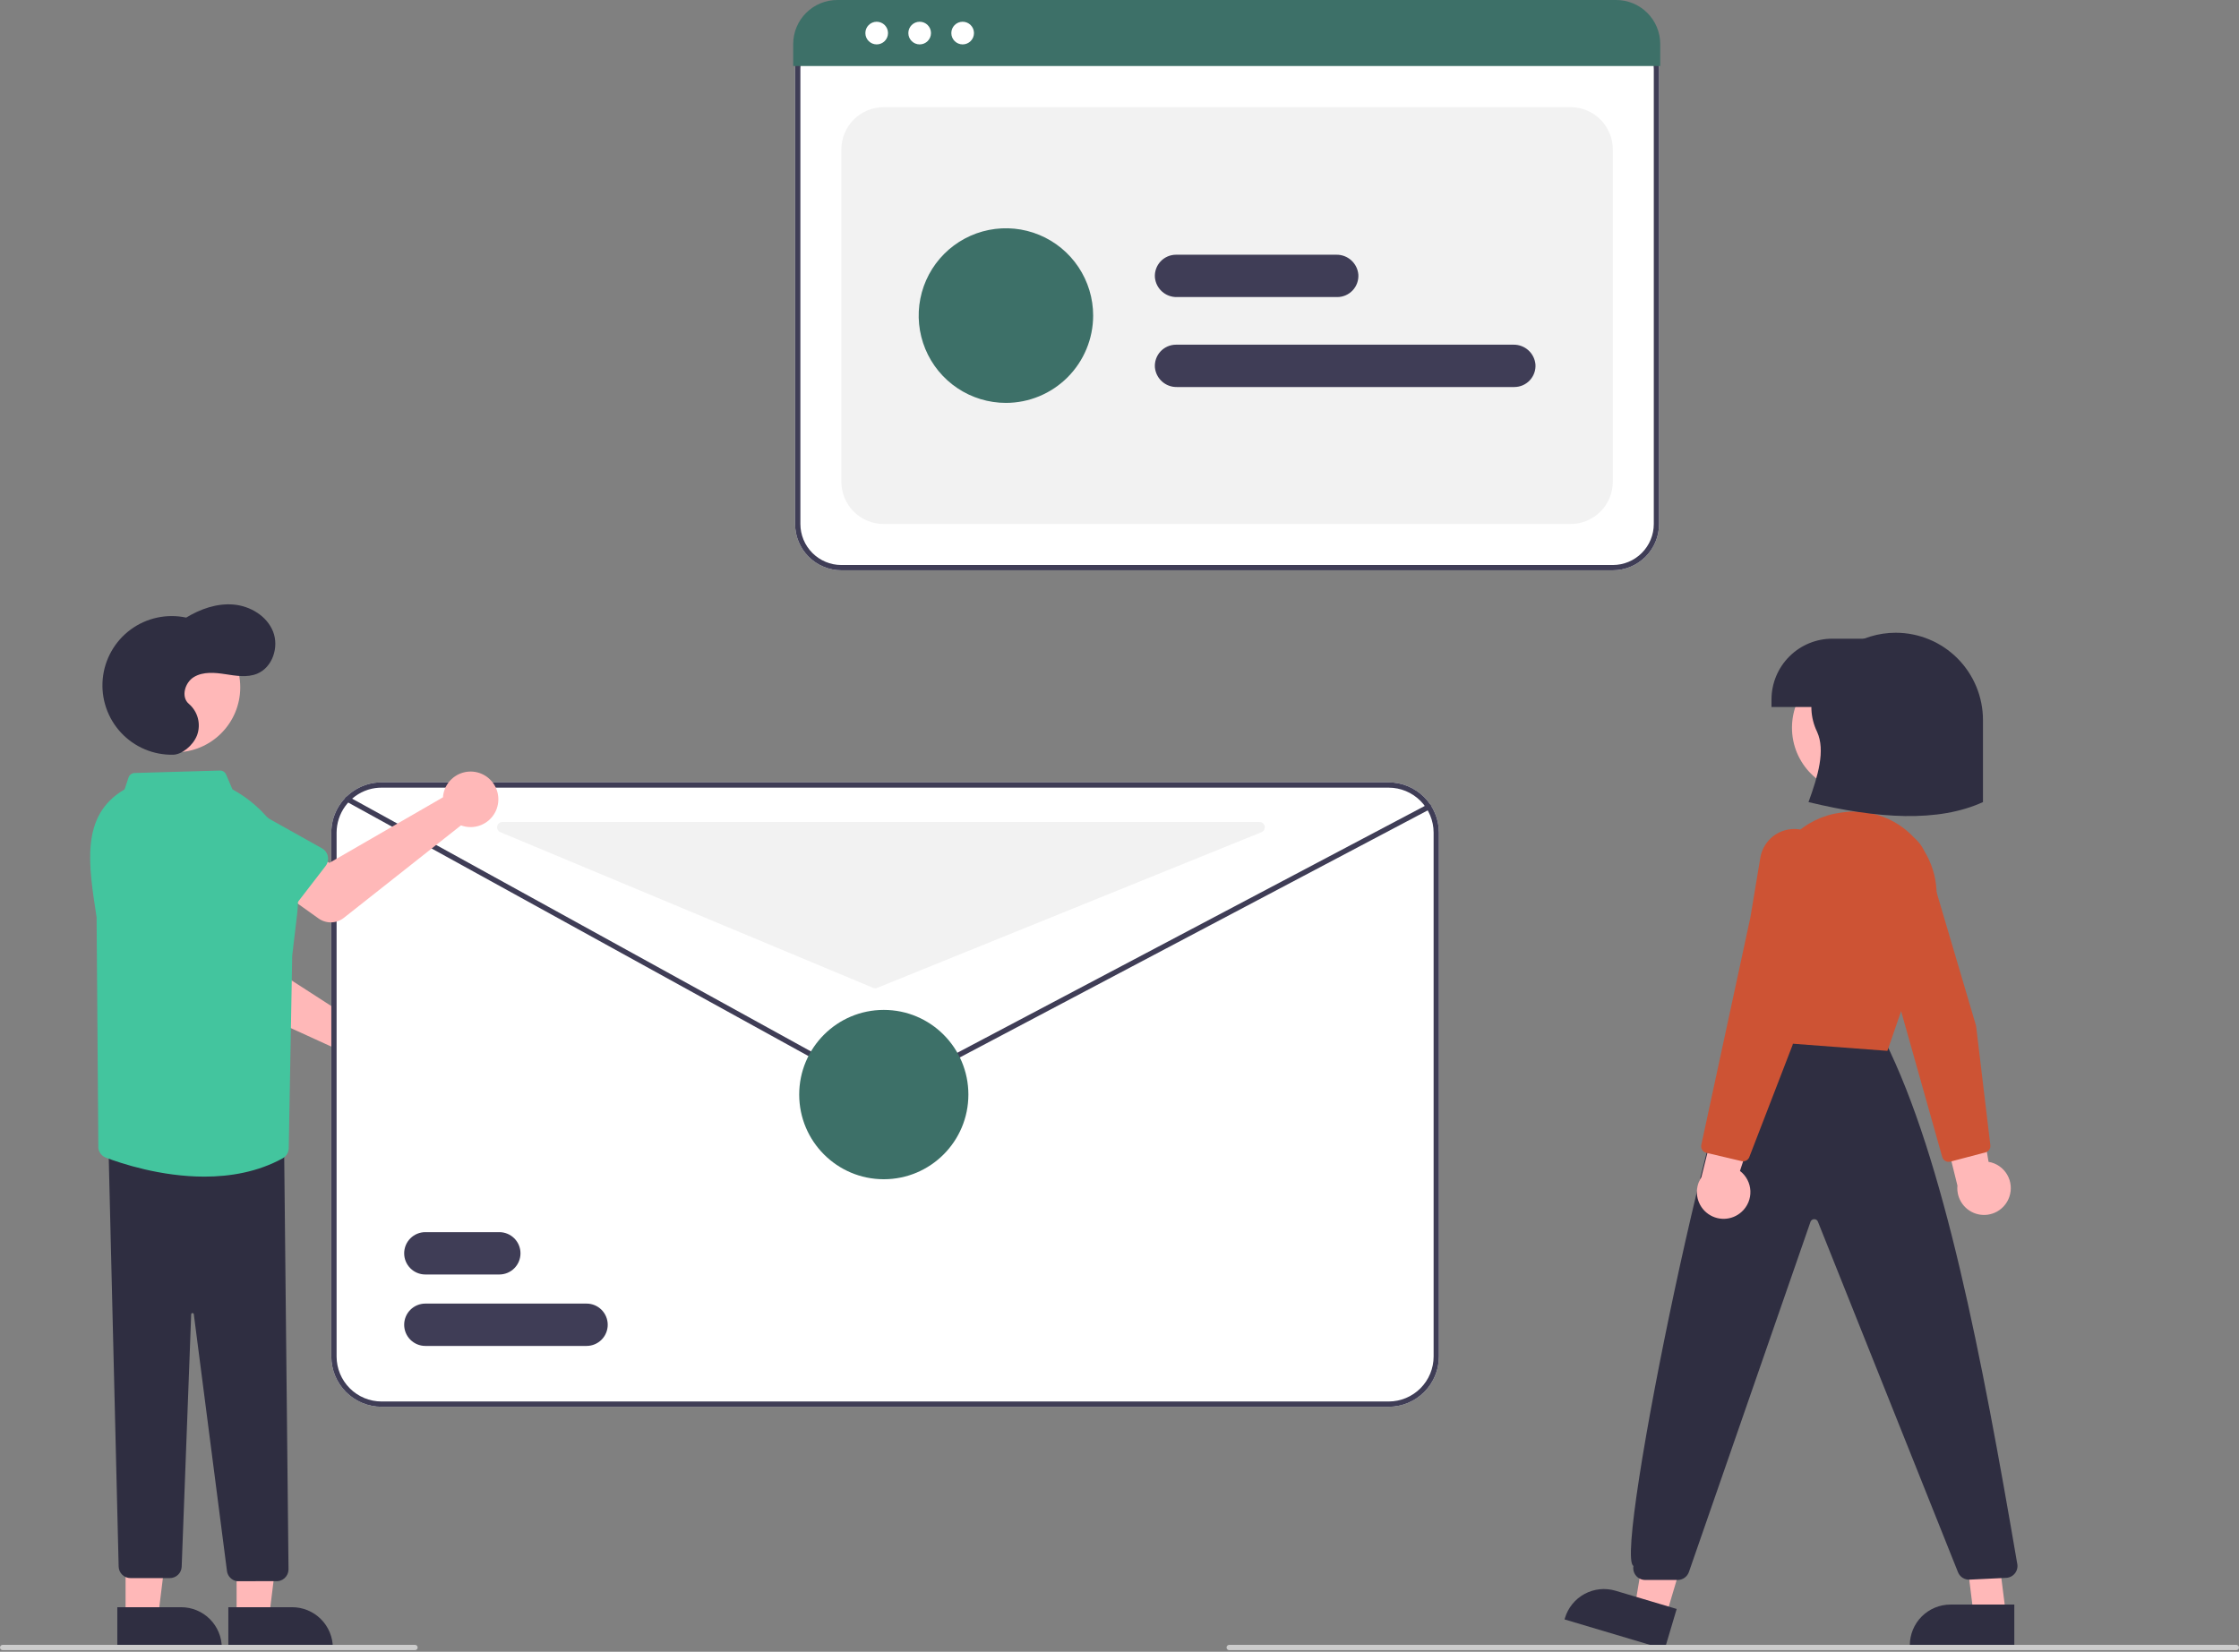 <svg width="744" height="549" viewBox="0 0 744 549" fill="none" xmlns="http://www.w3.org/2000/svg">
<rect x="0" y="0" width="744" height="549" fill="#808080" stroke="none"/>
<g clip-path="url(#clip0)">
<path d="M535.927 189.552H279.578C275.503 189.547 271.596 187.924 268.714 185.039C265.832 182.154 264.211 178.242 264.206 174.162V22.771C264.21 19.719 265.422 16.794 267.577 14.636C269.732 12.478 272.655 11.264 275.703 11.261H539.619C542.716 11.264 545.685 12.498 547.874 14.69C550.064 16.882 551.296 19.854 551.299 22.955V174.162C551.295 178.242 549.674 182.154 546.792 185.039C543.91 187.924 540.003 189.547 535.927 189.552V189.552Z" fill="white"/>
<path d="M535.927 189.552H279.578C275.503 189.547 271.596 187.924 268.714 185.039C265.832 182.154 264.211 178.242 264.206 174.162V22.771C264.21 19.719 265.422 16.794 267.577 14.636C269.732 12.478 272.655 11.264 275.703 11.261H539.619C542.716 11.264 545.685 12.498 547.874 14.69C550.064 16.882 551.296 19.854 551.299 22.955V174.162C551.295 178.242 549.674 182.154 546.792 185.039C543.91 187.924 540.003 189.547 535.927 189.552V189.552ZM275.703 13.02C273.12 13.023 270.645 14.051 268.819 15.879C266.993 17.707 265.966 20.186 265.963 22.771V174.162C265.967 177.776 267.403 181.241 269.955 183.796C272.508 186.351 275.968 187.789 279.578 187.793H535.927C539.537 187.789 542.998 186.351 545.55 183.796C548.103 181.241 549.538 177.776 549.542 174.162V22.955C549.54 20.321 548.493 17.796 546.633 15.933C544.772 14.07 542.25 13.023 539.619 13.02H275.703Z" fill="#3F3D56"/>
<path d="M293.632 174.162H521.873C525.6 174.162 529.175 172.68 531.811 170.041C534.447 167.403 535.927 163.824 535.927 160.092V49.686C535.927 45.954 534.447 42.375 531.811 39.737C529.175 37.098 525.6 35.615 521.873 35.615H293.632C289.905 35.615 286.33 37.098 283.695 39.737C281.059 42.375 279.578 45.954 279.578 49.686V160.092C279.578 163.824 281.059 167.403 283.695 170.041C286.33 172.68 289.905 174.162 293.632 174.162Z" fill="#F2F2F2"/>
<path d="M551.684 21.941H263.57V14.554C263.597 10.673 265.16 6.961 267.917 4.233C270.674 1.504 274.4 -0.018 278.276 -8.85464e-05H536.978C540.854 -0.018 544.579 1.504 547.336 4.233C550.093 6.961 551.657 10.673 551.684 14.554V21.941Z" fill="#3D7068"/>
<path d="M291.317 14.759C293.395 14.759 295.079 13.073 295.079 10.992C295.079 8.912 293.395 7.226 291.317 7.226C289.239 7.226 287.554 8.912 287.554 10.992C287.554 13.073 289.239 14.759 291.317 14.759Z" fill="white"/>
<path d="M305.598 14.759C307.676 14.759 309.361 13.073 309.361 10.992C309.361 8.912 307.676 7.226 305.598 7.226C303.52 7.226 301.836 8.912 301.836 10.992C301.836 13.073 303.52 14.759 305.598 14.759Z" fill="white"/>
<path d="M319.88 14.759C321.958 14.759 323.643 13.073 323.643 10.992C323.643 8.912 321.958 7.226 319.88 7.226C317.802 7.226 316.118 8.912 316.118 10.992C316.118 13.073 317.802 14.759 319.88 14.759Z" fill="white"/>
<path d="M334.258 133.909C328.525 133.909 322.921 132.207 318.154 129.018C313.387 125.83 309.672 121.297 307.478 115.994C305.284 110.692 304.71 104.857 305.828 99.227C306.947 93.598 309.707 88.427 313.761 84.369C317.815 80.31 322.98 77.546 328.603 76.427C334.226 75.307 340.054 75.882 345.351 78.078C350.648 80.274 355.175 83.994 358.36 88.766C361.545 93.539 363.245 99.149 363.245 104.889C363.236 112.583 360.18 119.959 354.745 125.4C349.311 130.84 341.943 133.9 334.258 133.909V133.909Z" fill="#3D7068"/>
<path d="M503.207 128.633H391.021C389.209 128.657 387.454 127.995 386.109 126.78C384.763 125.565 383.925 123.886 383.762 122.079C383.697 121.117 383.83 120.152 384.153 119.244C384.476 118.336 384.981 117.503 385.639 116.799C386.296 116.094 387.091 115.532 387.974 115.147C388.857 114.762 389.81 114.563 390.773 114.562H502.929C504.75 114.536 506.513 115.199 507.866 116.42C509.218 117.641 510.059 119.329 510.22 121.145C510.281 122.105 510.144 123.067 509.819 123.972C509.495 124.877 508.988 125.706 508.331 126.407C507.674 127.109 506.88 127.668 505.999 128.051C505.118 128.434 504.168 128.632 503.207 128.633Z" fill="#3F3D56"/>
<path d="M444.355 98.733H391.021C389.209 98.757 387.454 98.095 386.109 96.88C384.763 95.665 383.925 93.987 383.762 92.18C383.697 91.218 383.83 90.253 384.153 89.344C384.476 88.436 384.981 87.604 385.639 86.899C386.296 86.194 387.091 85.632 387.974 85.247C388.857 84.863 389.81 84.664 390.773 84.663H444.076C445.897 84.636 447.661 85.3 449.013 86.521C450.366 87.742 451.207 89.43 451.368 91.246C451.428 92.206 451.292 93.168 450.967 94.072C450.642 94.977 450.136 95.806 449.479 96.508C448.821 97.209 448.028 97.769 447.147 98.151C446.266 98.534 445.315 98.732 444.355 98.733Z" fill="#3F3D56"/>
<path d="M667.664 397.84C668.096 396.621 668.255 395.323 668.132 394.036C668.008 392.749 667.604 391.505 666.948 390.391C666.293 389.278 665.401 388.322 664.336 387.59C663.271 386.859 662.059 386.37 660.785 386.159L655.489 355.184L643.582 366.345L650.437 394.048C650.224 396.214 650.812 398.383 652.089 400.145C653.367 401.906 655.245 403.137 657.368 403.604C659.492 404.071 661.713 403.743 663.61 402.68C665.508 401.618 666.95 399.895 667.664 397.84V397.84Z" fill="#FFB8B8"/>
<path d="M659.752 383.02L648.063 386.091C647.506 386.235 646.916 386.156 646.417 385.87C645.919 385.585 645.551 385.116 645.392 384.563L624.386 310.051L618.039 291.043C617.428 289.212 617.289 287.255 617.636 285.355C617.983 283.455 618.804 281.674 620.023 280.178C621.242 278.681 622.82 277.518 624.609 276.795C626.398 276.073 628.34 275.816 630.255 276.047C632.472 276.314 634.562 277.225 636.267 278.667C637.973 280.11 639.218 282.021 639.851 284.164L656.637 340.967L661.376 380.633C661.427 381.074 661.344 381.52 661.138 381.914C660.932 382.307 660.612 382.629 660.221 382.838C660.072 382.917 659.915 382.978 659.752 383.02V383.02Z" fill="#CD5334"/>
<path d="M617.031 263.479C628.946 263.479 638.605 253.809 638.605 241.88C638.605 229.951 628.946 220.281 617.031 220.281C605.116 220.281 595.457 229.951 595.457 241.88C595.457 253.809 605.116 263.479 617.031 263.479Z" fill="#FFB8B8"/>
<path d="M553.509 537.354L543.187 534.279L550.121 492.958L565.355 497.496L553.509 537.354Z" fill="#FFB8B8"/>
<path d="M553.164 548.155L519.883 538.241L520.008 537.82C520.514 536.117 521.35 534.53 522.469 533.151C523.587 531.771 524.966 530.625 526.527 529.779C528.088 528.933 529.8 528.404 531.565 528.22C533.331 528.036 535.115 528.203 536.816 528.709L536.817 528.71L557.144 534.765L553.164 548.155Z" fill="#2F2E41"/>
<path d="M666.592 536.825H655.822L650.7 495.24L661.323 495.241L666.592 536.825Z" fill="#FFB8B8"/>
<path d="M669.338 547.276L634.615 547.275V546.835C634.615 545.058 634.964 543.298 635.643 541.657C636.323 540.015 637.318 538.524 638.573 537.267C639.828 536.011 641.318 535.014 642.958 534.334C644.598 533.654 646.355 533.304 648.13 533.304H648.131L669.339 533.305L669.338 547.276Z" fill="#2F2E41"/>
<path d="M557.479 525.128H546.667C546.087 525.128 545.515 525.001 544.99 524.754C544.465 524.508 544.001 524.149 543.63 523.704C543.259 523.258 542.99 522.736 542.843 522.174C542.696 521.613 542.674 521.026 542.779 520.456C535.884 517.385 573.01 339.137 581.782 342.593L582.07 342.176L626.242 345.785C646.027 385.427 658.551 451.025 670.27 519.504C670.414 520.073 670.43 520.666 670.317 521.241C670.204 521.817 669.965 522.36 669.617 522.831C669.268 523.302 668.82 523.69 668.303 523.967C667.787 524.244 667.215 524.402 666.63 524.43L654.482 525.02C653.66 525.063 652.845 524.846 652.152 524.401C651.459 523.956 650.923 523.304 650.62 522.537L604.075 406.046C603.982 405.791 603.811 405.573 603.585 405.424C603.359 405.275 603.091 405.202 602.821 405.217C602.552 405.22 602.29 405.306 602.072 405.465C601.855 405.624 601.692 405.847 601.607 406.103L561.213 522.47C560.943 523.247 560.439 523.919 559.77 524.396C559.101 524.872 558.3 525.128 557.479 525.128V525.128Z" fill="#2F2E41"/>
<path d="M627.167 349.273L626.83 349.248L579.8 345.695L588.049 293.169C588.955 287.306 591.729 281.893 595.96 277.738C600.19 273.583 605.649 270.909 611.521 270.116C611.883 270.065 612.247 270.015 612.613 269.967C617.226 269.359 621.919 269.949 626.239 271.68C630.559 273.411 634.362 276.225 637.283 279.852C640.274 283.499 642.277 287.855 643.101 292.501C643.924 297.147 643.541 301.927 641.987 306.382L627.167 349.273Z" fill="#CD5334"/>
<path d="M658.924 266.586C644.089 273.38 623.961 272.164 600.95 266.586C604.134 257.854 606.616 249.42 603.801 243.229C602.665 240.891 602.023 238.344 601.917 235.747C601.81 233.149 602.242 230.558 603.183 228.135C605.389 222.853 609.106 218.342 613.867 215.169C618.627 211.997 624.218 210.304 629.937 210.305V210.305C637.625 210.305 644.998 213.362 650.434 218.804C655.87 224.247 658.924 231.628 658.924 239.325V266.586Z" fill="#2F2E41"/>
<path d="M608.856 212.28H627.302V234.99H588.653V232.506C588.653 227.141 590.781 221.997 594.57 218.204C598.359 214.41 603.497 212.28 608.856 212.28V212.28Z" fill="#2F2E41"/>
<path d="M578.783 402.725C579.735 401.851 580.484 400.779 580.977 399.585C581.47 398.39 581.696 397.101 581.638 395.81C581.58 394.518 581.24 393.255 580.641 392.11C580.043 390.964 579.201 389.964 578.175 389.179L587.995 359.332L572.252 363.605L565.34 391.294C564.138 393.107 563.642 395.299 563.946 397.454C564.25 399.61 565.333 401.578 566.99 402.987C568.647 404.396 570.763 405.148 572.936 405.1C575.11 405.051 577.19 404.206 578.783 402.725V402.725Z" fill="#FFB8B8"/>
<path d="M578.731 385.922L566.967 383.151C566.408 383.017 565.924 382.67 565.617 382.183C565.31 381.697 565.205 381.11 565.323 380.548L581.645 304.869L584.936 285.1C585.253 283.195 586.047 281.401 587.242 279.886C588.438 278.37 589.997 277.182 591.775 276.432C593.552 275.682 595.49 275.394 597.409 275.595C599.327 275.797 601.164 276.481 602.747 277.584V277.584C604.581 278.859 606.001 280.644 606.832 282.719C607.663 284.793 607.869 287.066 607.425 289.256L595.664 347.311L581.283 384.575C581.121 384.988 580.839 385.344 580.473 385.595C580.107 385.845 579.674 385.98 579.231 385.98C579.062 385.98 578.895 385.961 578.731 385.922V385.922Z" fill="#CD5334"/>
<path d="M743.122 548.456H408.453C408.22 548.456 407.997 548.363 407.832 548.198C407.668 548.033 407.575 547.809 407.575 547.576C407.575 547.343 407.668 547.119 407.832 546.954C407.997 546.789 408.22 546.697 408.453 546.697H743.122C743.355 546.697 743.578 546.789 743.743 546.954C743.907 547.119 744 547.343 744 547.576C744 547.809 743.907 548.033 743.743 548.198C743.578 548.363 743.355 548.456 743.122 548.456Z" fill="#CCCCCC"/>
<path d="M118.613 338.518C118.142 338.639 117.682 338.797 117.236 338.99L80.629 315.348L81.134 304.765L65.281 301.915L62.568 320.563C62.349 322.069 62.624 323.606 63.352 324.943C64.079 326.28 65.22 327.344 66.604 327.976L111.689 348.581C111.913 350.442 112.698 352.191 113.939 353.594C115.18 354.998 116.819 355.99 118.637 356.438C120.455 356.887 122.366 356.77 124.117 356.105C125.867 355.439 127.374 354.256 128.436 352.712C129.498 351.168 130.066 349.337 130.063 347.463C130.061 345.588 129.488 343.759 128.422 342.218C127.356 340.677 125.846 339.498 124.094 338.837C122.342 338.176 120.43 338.065 118.613 338.518H118.613Z" fill="#FFB8B8"/>
<path d="M79.136 314.696L59.504 311.068C58.945 310.965 58.415 310.742 57.95 310.416C57.486 310.089 57.096 309.666 56.81 309.175C56.523 308.684 56.345 308.137 56.288 307.571C56.232 307.005 56.297 306.434 56.481 305.896L62.924 287.043C63.467 284.184 65.121 281.658 67.522 280.018C69.923 278.379 72.876 277.759 75.733 278.296C78.589 278.832 81.117 280.481 82.761 282.881C84.405 285.281 85.031 288.235 84.503 291.096L83.804 310.946C83.783 311.514 83.641 312.071 83.386 312.579C83.132 313.088 82.771 313.535 82.328 313.891C81.885 314.247 81.37 314.503 80.819 314.642C80.269 314.781 79.694 314.8 79.136 314.696V314.696Z" fill="#3F3D56"/>
<path d="M461.448 260.032H126.779C123.897 260.028 121.063 260.777 118.557 262.204C117.957 262.545 117.379 262.924 116.827 263.338C114.736 264.89 113.038 266.91 111.868 269.238C110.698 271.565 110.089 274.135 110.09 276.74V450.86C110.094 455.291 111.853 459.538 114.982 462.671C118.111 465.803 122.354 467.565 126.779 467.569H461.448C465.873 467.565 470.115 465.803 473.244 462.671C476.373 459.538 478.133 455.29 478.137 450.86V276.74C478.133 272.31 476.373 268.062 473.244 264.93C470.115 261.797 465.873 260.036 461.448 260.032V260.032Z" fill="white"/>
<path d="M461.448 260.032H126.779C123.897 260.028 121.063 260.777 118.557 262.204C117.957 262.545 117.379 262.924 116.827 263.338C114.736 264.89 113.038 266.91 111.868 269.238C110.698 271.565 110.089 274.135 110.09 276.74V450.86C110.094 455.291 111.853 459.538 114.982 462.671C118.111 465.803 122.354 467.565 126.779 467.569H461.448C465.873 467.565 470.115 465.803 473.244 462.671C476.373 459.538 478.133 455.29 478.137 450.86V276.74C478.133 272.31 476.373 268.062 473.244 264.93C470.115 261.797 465.873 260.036 461.448 260.032V260.032ZM476.38 450.86C476.375 454.824 474.8 458.623 472 461.425C469.201 464.228 465.406 465.804 461.448 465.81H126.779C122.821 465.804 119.026 464.228 116.227 461.425C113.427 458.623 111.852 454.824 111.847 450.86V276.74C111.859 273.581 112.866 270.505 114.723 267.951C116.58 265.397 119.195 263.494 122.194 262.511C122.317 262.476 122.431 262.432 122.554 262.397C123.926 261.993 125.349 261.789 126.779 261.79H461.448C465.406 261.796 469.201 263.373 472 266.175C474.8 268.978 476.375 272.777 476.38 276.74V450.86Z" fill="#3F3D56"/>
<path d="M293.748 363.726C292.415 363.726 291.103 363.387 289.936 362.742L115.098 266.402C114.894 266.29 114.743 266.101 114.678 265.877C114.613 265.653 114.64 265.412 114.752 265.208C114.864 265.003 115.053 264.852 115.277 264.787C115.501 264.722 115.741 264.749 115.945 264.861L290.783 361.202C291.675 361.695 292.675 361.957 293.694 361.966C294.712 361.975 295.717 361.73 296.617 361.253L474.333 267.396C474.436 267.342 474.547 267.308 474.662 267.297C474.777 267.286 474.893 267.298 475.003 267.332C475.114 267.366 475.216 267.422 475.305 267.496C475.394 267.569 475.468 267.66 475.522 267.762C475.575 267.865 475.609 267.976 475.619 268.092C475.63 268.207 475.618 268.323 475.584 268.433C475.549 268.544 475.494 268.646 475.42 268.735C475.346 268.824 475.255 268.897 475.153 268.951L297.437 362.808C296.3 363.41 295.034 363.725 293.748 363.726V363.726Z" fill="#3F3D56"/>
<path d="M165.926 423.599H141.331C139.468 423.599 137.68 422.858 136.362 421.538C135.045 420.219 134.304 418.43 134.304 416.564C134.304 414.698 135.045 412.908 136.362 411.589C137.68 410.27 139.468 409.529 141.331 409.529H165.926C167.79 409.529 169.578 410.27 170.895 411.589C172.213 412.908 172.954 414.698 172.954 416.564C172.954 418.43 172.213 420.219 170.895 421.538C169.578 422.858 167.79 423.599 165.926 423.599Z" fill="#3F3D56"/>
<path d="M194.913 447.343H141.331C139.468 447.343 137.68 446.601 136.362 445.282C135.045 443.963 134.304 442.173 134.304 440.307C134.304 438.442 135.045 436.652 136.362 435.333C137.68 434.013 139.468 433.272 141.331 433.272H194.913C196.777 433.272 198.565 434.013 199.882 435.333C201.2 436.652 201.941 438.442 201.941 440.307C201.941 442.173 201.2 443.963 199.882 445.282C198.565 446.601 196.777 447.343 194.913 447.343Z" fill="#3F3D56"/>
<path d="M293.677 391.941C309.201 391.941 321.786 379.342 321.786 363.8C321.786 348.258 309.201 335.659 293.677 335.659C278.153 335.659 265.569 348.258 265.569 363.8C265.569 379.342 278.153 391.941 293.677 391.941Z" fill="#3D7068"/>
<path d="M166.26 276.587L290.134 328.328C290.561 328.507 291.041 328.509 291.47 328.335L419.181 276.594C419.559 276.441 419.872 276.161 420.066 275.802C420.261 275.443 420.324 275.028 420.247 274.627C420.169 274.227 419.954 273.866 419.639 273.606C419.325 273.347 418.93 273.205 418.522 273.205H166.936C166.53 273.205 166.137 273.345 165.822 273.603C165.508 273.861 165.293 274.219 165.214 274.618C165.134 275.017 165.194 275.431 165.385 275.789C165.576 276.148 165.885 276.43 166.26 276.587Z" fill="#F2F2F2"/>
<path d="M147.402 263.56C147.294 264.034 147.224 264.517 147.192 265.002L109.458 286.795L100.287 281.509L90.509 294.324L105.837 305.262C107.076 306.145 108.567 306.603 110.087 306.566C111.607 306.529 113.075 305.999 114.268 305.056L153.178 274.325C154.934 274.976 156.846 275.076 158.661 274.612C160.475 274.148 162.105 273.142 163.334 271.728C164.564 270.314 165.334 268.559 165.542 266.696C165.751 264.833 165.388 262.951 164.502 261.3C163.616 259.648 162.249 258.306 160.582 257.452C158.915 256.597 157.028 256.271 155.172 256.516C153.316 256.762 151.578 257.567 150.19 258.825C148.802 260.083 147.83 261.735 147.402 263.56V263.56Z" fill="#FFB8B8"/>
<path d="M108.197 287.828L96.001 303.652C95.654 304.102 95.215 304.472 94.712 304.737C94.209 305.001 93.655 305.155 93.088 305.186C92.521 305.217 91.954 305.125 91.425 304.917C90.897 304.709 90.419 304.389 90.025 303.979L76.219 289.627C73.928 287.836 72.441 285.209 72.082 282.322C71.722 279.435 72.521 276.523 74.303 274.225C76.085 271.927 78.705 270.43 81.588 270.062C84.47 269.695 87.381 270.486 89.682 272.264L106.998 281.957C107.493 282.235 107.923 282.616 108.258 283.075C108.594 283.534 108.826 284.06 108.94 284.618C109.054 285.175 109.046 285.75 108.918 286.304C108.79 286.858 108.544 287.378 108.197 287.828H108.197Z" fill="#43C59E"/>
<path d="M58.256 250.045C70.171 250.045 79.83 240.375 79.83 228.447C79.83 216.518 70.171 206.848 58.256 206.848C46.341 206.848 36.681 216.518 36.681 228.447C36.681 240.375 46.341 250.045 58.256 250.045Z" fill="#FFB8B8"/>
<path d="M78.621 537.704H89.39L94.513 496.119L78.619 496.12L78.621 537.704Z" fill="#FFB8B8"/>
<path d="M75.874 534.185L97.082 534.184H97.082C98.857 534.184 100.615 534.533 102.255 535.213C103.894 535.893 105.384 536.89 106.639 538.147C107.894 539.403 108.89 540.895 109.569 542.536C110.248 544.178 110.598 545.937 110.598 547.714V548.154L75.874 548.155L75.874 534.185Z" fill="#2F2E41"/>
<path d="M41.728 537.704H52.497L57.62 496.119L41.726 496.12L41.728 537.704Z" fill="#FFB8B8"/>
<path d="M38.981 534.185L60.189 534.184H60.19C61.965 534.184 63.722 534.533 65.362 535.213C67.002 535.893 68.492 536.89 69.747 538.147C71.002 539.403 71.997 540.895 72.677 542.536C73.356 544.178 73.705 545.937 73.705 547.714V548.154L38.982 548.155L38.981 534.185Z" fill="#2F2E41"/>
<path d="M75.389 521.922L64.405 436.837C64.399 436.724 64.349 436.618 64.266 436.541C64.183 436.464 64.073 436.423 63.96 436.426C63.904 436.424 63.847 436.434 63.795 436.454C63.742 436.475 63.694 436.506 63.653 436.545C63.613 436.585 63.581 436.632 63.559 436.685C63.538 436.737 63.527 436.793 63.528 436.85L60.371 520.7C60.336 521.724 59.904 522.694 59.166 523.405C58.429 524.116 57.444 524.512 56.421 524.509H43.377C42.343 524.515 41.349 524.112 40.609 523.39C39.87 522.667 39.444 521.681 39.426 520.647L36.039 380.941L94.414 381.525L95.871 521.68C95.858 522.237 95.728 522.785 95.489 523.288C95.25 523.791 94.908 524.238 94.485 524.6C94.071 524.957 93.586 525.223 93.063 525.38C92.539 525.538 91.988 525.584 91.446 525.514L78.797 525.549C77.9 525.426 77.073 524.999 76.453 524.339C75.833 523.679 75.457 522.826 75.389 521.922Z" fill="#2F2E41"/>
<path d="M35.175 384.762C34.522 384.512 33.947 384.093 33.508 383.547C33.07 383.002 32.784 382.35 32.68 381.658L32.098 304.878C29.518 287.783 26.466 271.031 41.396 262.37L42.711 258.418C42.855 257.992 43.125 257.619 43.486 257.35C43.848 257.081 44.282 256.93 44.732 256.916L73.054 256.106C73.495 256.091 73.929 256.21 74.301 256.447C74.673 256.685 74.963 257.03 75.135 257.437L77.241 262.359L77.989 262.785C85.105 266.846 90.866 272.917 94.553 280.239C98.24 287.56 99.689 295.808 98.718 303.95L97.099 317.637L95.948 381.603C95.933 382.305 95.734 382.99 95.37 383.591C95.005 384.191 94.489 384.684 93.874 385.021C85.646 389.531 76.531 391.073 67.906 391.073C53.414 391.073 40.312 386.716 35.175 384.762Z" fill="#43C59E"/>
<path d="M57.553 250.845C54.306 250.916 51.081 250.297 48.09 249.031C45.099 247.764 42.409 245.878 40.198 243.497C37.986 241.116 36.303 238.293 35.259 235.214C34.215 232.135 33.834 228.87 34.14 225.633C34.447 222.396 35.434 219.26 37.037 216.432C38.64 213.605 40.822 211.148 43.441 209.225C46.06 207.302 49.055 205.955 52.231 205.274C55.407 204.592 58.69 204.591 61.866 205.271C66.611 202.387 72.127 200.446 77.655 200.939C83.184 201.433 88.651 204.719 90.719 209.876C92.786 215.033 90.565 221.831 85.424 223.926C82.129 225.27 78.407 224.618 74.89 224.077C71.373 223.535 67.537 223.181 64.476 224.998C61.415 226.815 60.039 231.686 62.78 233.958C64.233 235.209 65.271 236.875 65.755 238.732C66.239 240.589 66.146 242.549 65.489 244.352C64.112 247.919 60.351 250.785 57.553 250.845Z" fill="#2F2E41"/>
<path d="M137.908 548.456H0.878C0.645 548.456 0.422 548.363 0.257 548.198C0.093 548.033 0 547.809 0 547.576C0 547.343 0.093 547.119 0.257 546.954C0.422 546.789 0.645 546.697 0.878 546.697H137.908C138.141 546.697 138.364 546.789 138.529 546.954C138.694 547.119 138.786 547.343 138.786 547.576C138.786 547.809 138.694 548.033 138.529 548.198C138.364 548.363 138.141 548.456 137.908 548.456Z" fill="#CCCCCC"/>
</g>
<defs>
<clipPath id="clip0">
<rect width="744" height="548.456" fill="white"/>
</clipPath>
</defs>
</svg>
